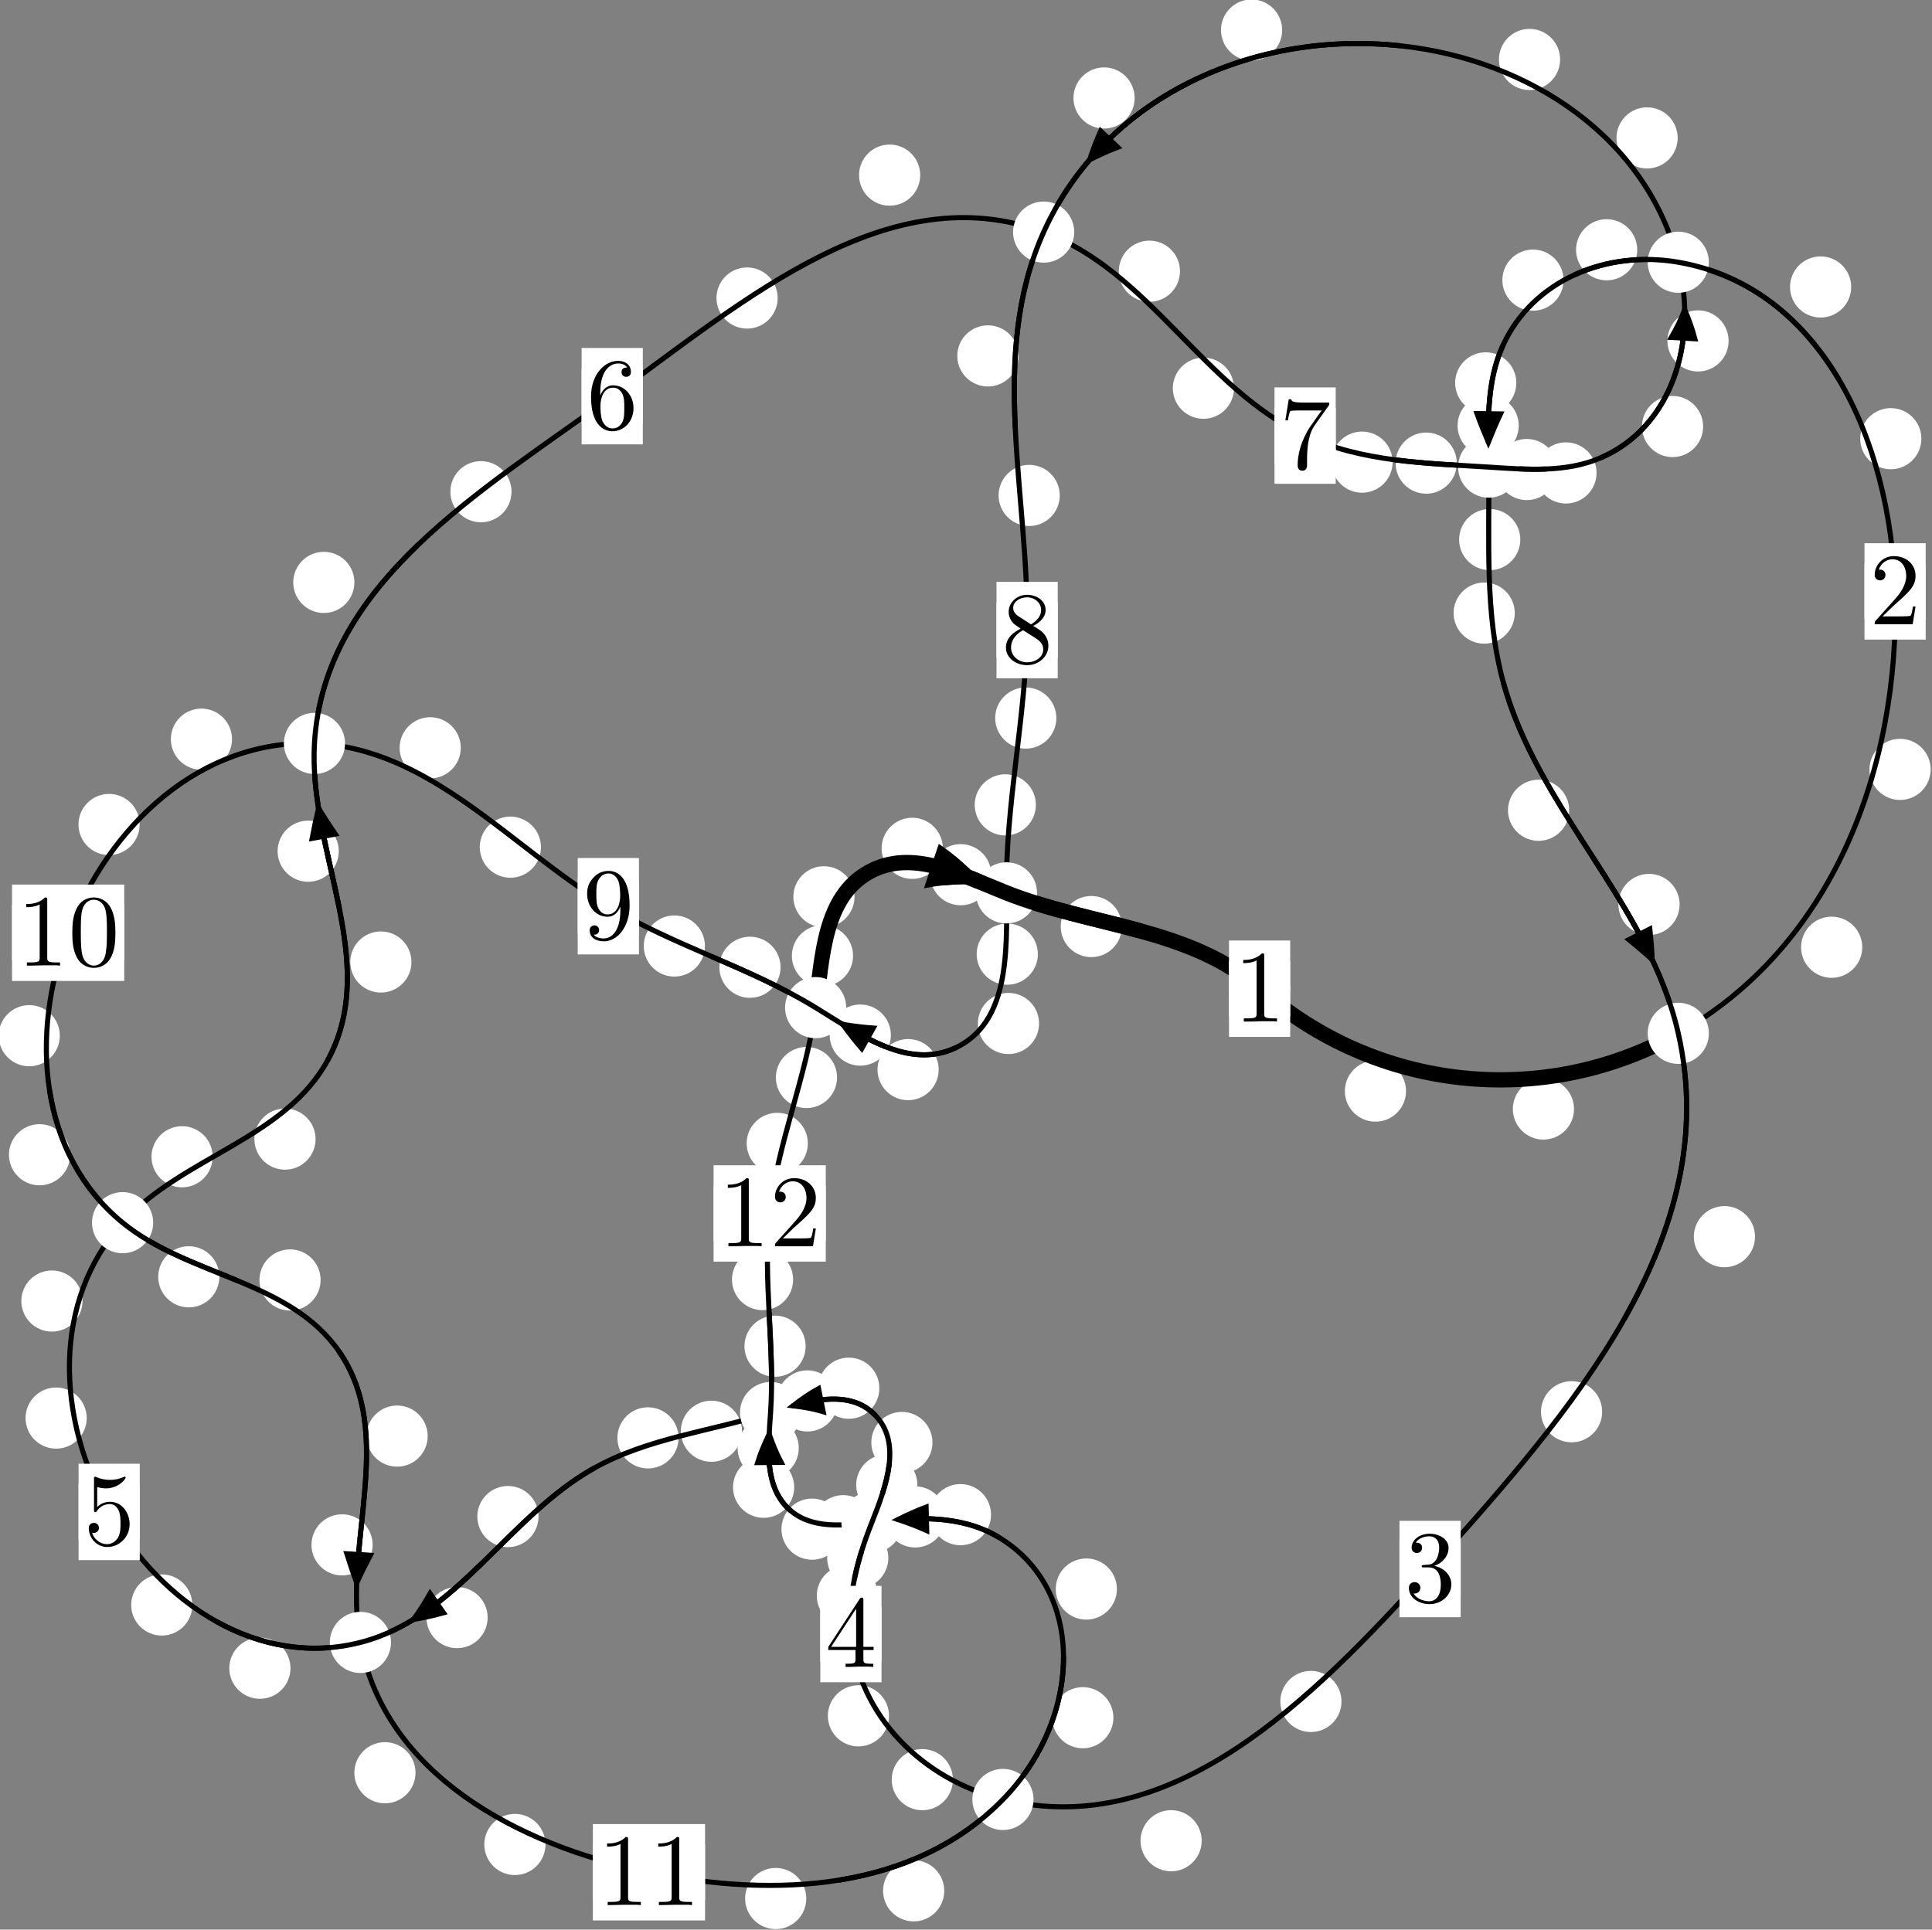 <?xml version="1.0"?>
<!-- Created by MetaPost 1.999 on 2021.07.05:2356 -->
<svg version="1.1" xmlns="http://www.w3.org/2000/svg" xmlns:xlink="http://www.w3.org/1999/xlink" width="188.794" height="188.606" viewBox="0 0 188.794 188.606">
<rect x="0" y="0" width="188.794" height="188.606" fill="#808080" stroke="none"/>
<!-- Original BoundingBox: -164.131256 -87.554077 24.662964 101.052292 -->
  <defs>
    <g transform="scale(0.01,0.01)" id="GLYPHcmr10_48">
      <path style="fill-rule: evenodd;" d="M460 -320C460 -400,455 -480,420 -554C374 -650,292 -666,250 -666C190 -666,117 -640,76 -547C44 -478,39 -400,39 -320C39 -245,43 -155,84 -79C127 2,200 22,249 22C303 22,379 1,423 -94C455 -163,460 -241,460 -320M249 -0C210 -0,151 -25,133 -121C122 -181,122 -273,122 -332C122 -396,122 -462,130 -516C149 -635,224 -644,249 -644C282 -644,348 -626,367 -527C377 -471,377 -395,377 -332C377 -257,377 -189,366 -125C351 -30,294 -0,249 -0"></path>
    </g>
    <g transform="scale(0.01,0.01)" id="GLYPHcmr10_49">
      <path style="fill-rule: evenodd;" d="M294 -640C294 -664,294 -666,271 -666C209 -602,121 -602,89 -602L89 -571C109 -571,168 -571,220 -597L220 -79C220 -43,217 -31,127 -31L95 -31L95 -0L257 -0L130 -3L217 -3L257 -3L297 -3L384 -3L419 -0L419 -31L387 -31C297 -31,294 -42,294 -79"></path>
    </g>
    <g transform="scale(0.01,0.01)" id="GLYPHcmr10_50">
      <path style="fill-rule: evenodd;" d="M127 -77L233 -180C389 -318,449 -372,449 -472C449 -586,359 -666,237 -666C124 -666,50 -574,50 -485C50 -429,100 -429,103 -429C120 -429,155 -441,155 -482C155 -508,137 -534,102 -534C94 -534,92 -534,89 -533C112 -598,166 -635,224 -635C315 -635,358 -554,358 -472C358 -392,308 -313,253 -251L61 -37C50 -26,50 -24,50 -0L421 -0L449 -174L424 -174C419 -144,412 -100,402 -85C395 -77,329 -77,307 -77"></path>
    </g>
    <g transform="scale(0.01,0.01)" id="GLYPHcmr10_51">
      <path style="fill-rule: evenodd;" d="M290 -352C372 -379,430 -449,430 -528C430 -610,342 -666,246 -666C145 -666,69 -606,69 -530C69 -497,91 -478,120 -478C151 -478,171 -500,171 -529C171 -579,124 -579,109 -579C140 -628,206 -641,242 -641C283 -641,338 -619,338 -529C338 -517,336 -459,310 -415C280 -367,246 -364,221 -363C213 -362,189 -360,182 -360C174 -359,167 -358,167 -348C167 -337,174 -337,191 -337L235 -337C317 -337,354 -269,354 -171C354 -35,285 -6,241 -6C198 -6,123 -23,88 -82C123 -77,154 -99,154 -137C154 -173,127 -193,98 -193C74 -193,42 -179,42 -135C42 -44,135 22,244 22C366 22,457 -69,457 -171C457 -253,394 -331,290 -352"></path>
    </g>
    <g transform="scale(0.01,0.01)" id="GLYPHcmr10_52">
      <path style="fill-rule: evenodd;" d="M294 -165L294 -78C294 -42,292 -31,218 -31L197 -31L197 -0L332 -0L238 -3L290 -3L332 -3L374 -3L427 -3L468 -0L468 -31L447 -31C373 -31,371 -42,371 -78L371 -165L471 -165L471 -196L371 -196L371 -651C371 -671,371 -677,355 -677C346 -677,343 -677,335 -665L28 -196L28 -165M300 -196L56 -196L300 -569"></path>
    </g>
    <g transform="scale(0.01,0.01)" id="GLYPHcmr10_53">
      <path style="fill-rule: evenodd;" d="M449 -201C449 -320,367 -420,259 -420C211 -420,168 -404,132 -369L132 -564C152 -558,185 -551,217 -551C340 -551,410 -642,410 -655C410 -661,407 -666,400 -666C399 -666,397 -666,392 -663C372 -654,323 -634,256 -634C216 -634,170 -641,123 -662C115 -665,113 -665,111 -665C101 -665,101 -657,101 -641L101 -345C101 -327,101 -319,115 -319C122 -319,124 -322,128 -328C139 -344,176 -398,257 -398C309 -398,334 -352,342 -334C358 -297,360 -258,360 -208C360 -173,360 -113,336 -71C312 -32,275 -6,229 -6C156 -6,99 -59,82 -118C85 -117,88 -116,99 -116C132 -116,149 -141,149 -165C149 -189,132 -214,99 -214C85 -214,50 -207,50 -161C50 -75,119 22,231 22C347 22,449 -74,449 -201"></path>
    </g>
    <g transform="scale(0.01,0.01)" id="GLYPHcmr10_54">
      <path style="fill-rule: evenodd;" d="M132 -328L132 -352C132 -605,256 -641,307 -641C331 -641,373 -635,395 -601C380 -601,340 -601,340 -556C340 -525,364 -510,386 -510C402 -510,432 -519,432 -558C432 -618,388 -666,305 -666C177 -666,42 -537,42 -316C42 -49,158 22,251 22C362 22,457 -72,457 -204C457 -331,368 -427,257 -427C189 -427,152 -376,132 -328M251 -6C188 -6,158 -66,152 -81C134 -128,134 -208,134 -226C134 -304,166 -404,256 -404C272 -404,318 -404,349 -342C367 -305,367 -254,367 -205C367 -157,367 -107,350 -71C320 -11,274 -6,251 -6"></path>
    </g>
    <g transform="scale(0.01,0.01)" id="GLYPHcmr10_55">
      <path style="fill-rule: evenodd;" d="M476 -609C485 -621,485 -623,485 -644L242 -644C120 -644,118 -657,114 -676L89 -676L56 -470L81 -470C84 -486,93 -549,106 -561C113 -567,191 -567,204 -567L411 -567C400 -551,321 -442,299 -409C209 -274,176 -135,176 -33C176 -23,176 22,222 22C268 22,268 -23,268 -33L268 -84C268 -139,271 -194,279 -248C283 -271,297 -357,341 -419"></path>
    </g>
    <g transform="scale(0.01,0.01)" id="GLYPHcmr10_56">
      <path style="fill-rule: evenodd;" d="M163 -457C117 -487,113 -521,113 -538C113 -599,178 -641,249 -641C322 -641,386 -589,386 -517C386 -460,347 -412,287 -377M309 -362C381 -399,430 -451,430 -517C430 -609,341 -666,250 -666C150 -666,69 -592,69 -499C69 -481,71 -436,113 -389C124 -377,161 -352,186 -335C128 -306,42 -250,42 -151C42 -45,144 22,249 22C362 22,457 -61,457 -168C457 -204,446 -249,408 -291C389 -312,373 -322,309 -362M209 -320L332 -242C360 -223,407 -193,407 -132C407 -58,332 -6,250 -6C164 -6,92 -68,92 -151C92 -209,124 -273,209 -320"></path>
    </g>
    <g transform="scale(0.01,0.01)" id="GLYPHcmr10_57">
      <path style="fill-rule: evenodd;" d="M367 -318L367 -286C367 -52,263 -6,205 -6C188 -6,134 -8,107 -42C151 -42,159 -71,159 -88C159 -119,135 -134,113 -134C97 -134,67 -125,67 -86C67 -19,121 22,206 22C335 22,457 -114,457 -329C457 -598,342 -666,253 -666C198 -666,149 -648,106 -603C65 -558,42 -516,42 -441C42 -316,130 -218,242 -218C303 -218,344 -260,367 -318M243 -241C227 -241,181 -241,150 -304C132 -341,132 -391,132 -440C132 -494,132 -541,153 -578C180 -628,218 -641,253 -641C299 -641,332 -607,349 -562C361 -530,365 -467,365 -421C365 -338,331 -241,243 -241"></path>
    </g>
  </defs>
  <path d="M137.396 106.648C137.396 105.855,137.081 105.095,136.52 104.534C135.96 103.974,135.2 103.659,134.407 103.659C133.614 103.659,132.854 103.974,132.294 104.534C131.733 105.095,131.418 105.855,131.418 106.648C131.418 107.44,131.733 108.201,132.294 108.761C132.854 109.322,133.614 109.636,134.407 109.636C135.2 109.636,135.96 109.322,136.52 108.761C137.081 108.201,137.396 107.44,137.396 106.648Z" style="fill: rgb(100%,100%,100%);stroke: none;"></path>
  <path d="M126.075 96.637C126.075 95.845,125.76 95.085,125.199 94.524C124.639 93.964,123.879 93.649,123.086 93.649C122.293 93.649,121.533 93.964,120.973 94.524C120.412 95.085,120.097 95.845,120.097 96.637C120.097 97.43,120.412 98.19,120.973 98.751C121.533 99.311,122.293 99.626,123.086 99.626C123.879 99.626,124.639 99.311,125.199 98.751C125.76 98.19,126.075 97.43,126.075 96.637Z" style="fill: rgb(100%,100%,100%);stroke: none;"></path>
  <path d="M181.978 92.585C181.978 91.792,181.663 91.032,181.102 90.471C180.542 89.911,179.782 89.596,178.989 89.596C178.196 89.596,177.436 89.911,176.876 90.471C176.315 91.032,176 91.792,176 92.585C176 93.377,176.315 94.138,176.876 94.698C177.436 95.259,178.196 95.573,178.989 95.573C179.782 95.573,180.542 95.259,181.102 94.698C181.663 94.138,181.978 93.377,181.978 92.585Z" style="fill: rgb(100%,100%,100%);stroke: none;"></path>
  <path d="M153.812 108.398C153.812 107.605,153.497 106.845,152.936 106.285C152.376 105.724,151.615 105.409,150.823 105.409C150.03 105.409,149.27 105.724,148.709 106.285C148.149 106.845,147.834 107.605,147.834 108.398C147.834 109.191,148.149 109.951,148.709 110.511C149.27 111.072,150.03 111.387,150.823 111.387C151.615 111.387,152.376 111.072,152.936 110.511C153.497 109.951,153.812 109.191,153.812 108.398Z" style="fill: rgb(100%,100%,100%);stroke: none;"></path>
  <path d="M187.756 42.878C187.756 42.086,187.441 41.326,186.881 40.765C186.32 40.205,185.56 39.89,184.767 39.89C183.975 39.89,183.215 40.205,182.654 40.765C182.094 41.326,181.779 42.086,181.779 42.878C181.779 43.671,182.094 44.431,182.654 44.992C183.215 45.552,183.975 45.867,184.767 45.867C185.56 45.867,186.32 45.552,186.881 44.992C187.441 44.431,187.756 43.671,187.756 42.878Z" style="fill: rgb(100%,100%,100%);stroke: none;"></path>
  <path d="M188.663 75.202C188.663 74.409,188.348 73.649,187.788 73.088C187.227 72.528,186.467 72.213,185.674 72.213C184.882 72.213,184.121 72.528,183.561 73.088C183 73.649,182.685 74.409,182.685 75.202C182.685 75.994,183 76.755,183.561 77.315C184.121 77.875,184.882 78.19,185.674 78.19C186.467 78.19,187.227 77.875,187.788 77.315C188.348 76.755,188.663 75.994,188.663 75.202Z" style="fill: rgb(100%,100%,100%);stroke: none;"></path>
  <path d="M159.989 24.412C159.989 23.62,159.674 22.86,159.113 22.299C158.553 21.739,157.793 21.424,157 21.424C156.207 21.424,155.447 21.739,154.887 22.299C154.326 22.86,154.011 23.62,154.011 24.412C154.011 25.205,154.326 25.965,154.887 26.526C155.447 27.086,156.207 27.401,157 27.401C157.793 27.401,158.553 27.086,159.113 26.526C159.674 25.965,159.989 25.205,159.989 24.412Z" style="fill: rgb(100%,100%,100%);stroke: none;"></path>
  <path d="M180.897 28.049C180.897 27.256,180.582 26.496,180.022 25.936C179.461 25.375,178.701 25.06,177.909 25.06C177.116 25.06,176.356 25.375,175.795 25.936C175.235 26.496,174.92 27.256,174.92 28.049C174.92 28.842,175.235 29.602,175.795 30.162C176.356 30.723,177.116 31.038,177.909 31.038C178.701 31.038,179.461 30.723,180.022 30.162C180.582 29.602,180.897 28.842,180.897 28.049Z" style="fill: rgb(100%,100%,100%);stroke: none;"></path>
  <path d="M148.173 37.424C148.173 36.632,147.858 35.871,147.297 35.311C146.737 34.75,145.977 34.435,145.184 34.435C144.391 34.435,143.631 34.75,143.071 35.311C142.51 35.871,142.195 36.632,142.195 37.424C142.195 38.217,142.51 38.977,143.071 39.538C143.631 40.098,144.391 40.413,145.184 40.413C145.977 40.413,146.737 40.098,147.297 39.538C147.858 38.977,148.173 38.217,148.173 37.424Z" style="fill: rgb(100%,100%,100%);stroke: none;"></path>
  <path d="M152.789 27.38C152.789 26.587,152.474 25.827,151.913 25.267C151.353 24.706,150.593 24.391,149.8 24.391C149.007 24.391,148.247 24.706,147.687 25.267C147.126 25.827,146.811 26.587,146.811 27.38C146.811 28.173,147.126 28.933,147.687 29.493C148.247 30.054,149.007 30.369,149.8 30.369C150.593 30.369,151.353 30.054,151.913 29.493C152.474 28.933,152.789 28.173,152.789 27.38Z" style="fill: rgb(100%,100%,100%);stroke: none;"></path>
  <path d="M148.562 52.74C148.562 51.948,148.247 51.188,147.686 50.627C147.126 50.067,146.366 49.752,145.573 49.752C144.78 49.752,144.02 50.067,143.46 50.627C142.899 51.188,142.584 51.948,142.584 52.74C142.584 53.533,142.899 54.293,143.46 54.854C144.02 55.414,144.78 55.729,145.573 55.729C146.366 55.729,147.126 55.414,147.686 54.854C148.247 54.293,148.562 53.533,148.562 52.74Z" style="fill: rgb(100%,100%,100%);stroke: none;"></path>
  <path d="M148.411 41.601C148.411 40.808,148.096 40.048,147.535 39.487C146.975 38.927,146.215 38.612,145.422 38.612C144.629 38.612,143.869 38.927,143.309 39.487C142.748 40.048,142.433 40.808,142.433 41.601C142.433 42.393,142.748 43.154,143.309 43.714C143.869 44.274,144.629 44.589,145.422 44.589C146.215 44.589,146.975 44.274,147.535 43.714C148.096 43.154,148.411 42.393,148.411 41.601Z" style="fill: rgb(100%,100%,100%);stroke: none;"></path>
  <path d="M153.338 79.196C153.338 78.404,153.023 77.644,152.462 77.083C151.902 76.523,151.142 76.208,150.349 76.208C149.556 76.208,148.796 76.523,148.236 77.083C147.675 77.644,147.36 78.404,147.36 79.196C147.36 79.989,147.675 80.749,148.236 81.31C148.796 81.87,149.556 82.185,150.349 82.185C151.142 82.185,151.902 81.87,152.462 81.31C153.023 80.749,153.338 79.989,153.338 79.196Z" style="fill: rgb(100%,100%,100%);stroke: none;"></path>
  <path d="M148.023 59.925C148.023 59.132,147.708 58.372,147.147 57.811C146.587 57.251,145.827 56.936,145.034 56.936C144.241 56.936,143.481 57.251,142.921 57.811C142.36 58.372,142.045 59.132,142.045 59.925C142.045 60.717,142.36 61.477,142.921 62.038C143.481 62.598,144.241 62.913,145.034 62.913C145.827 62.913,146.587 62.598,147.147 62.038C147.708 61.477,148.023 60.717,148.023 59.925Z" style="fill: rgb(100%,100%,100%);stroke: none;"></path>
  <path d="M171.499 120.875C171.499 120.082,171.184 119.322,170.623 118.762C170.063 118.201,169.303 117.886,168.51 117.886C167.717 117.886,166.957 118.201,166.397 118.762C165.836 119.322,165.521 120.082,165.521 120.875C165.521 121.668,165.836 122.428,166.397 122.988C166.957 123.549,167.717 123.864,168.51 123.864C169.303 123.864,170.063 123.549,170.623 122.988C171.184 122.428,171.499 121.668,171.499 120.875Z" style="fill: rgb(100%,100%,100%);stroke: none;"></path>
  <path d="M164.13 88.404C164.13 87.611,163.815 86.851,163.255 86.29C162.694 85.73,161.934 85.415,161.142 85.415C160.349 85.415,159.589 85.73,159.028 86.29C158.468 86.851,158.153 87.611,158.153 88.404C158.153 89.196,158.468 89.956,159.028 90.517C159.589 91.077,160.349 91.392,161.142 91.392C161.934 91.392,162.694 91.077,163.255 90.517C163.815 89.956,164.13 89.196,164.13 88.404Z" style="fill: rgb(100%,100%,100%);stroke: none;"></path>
  <path d="M131.089 166.306C131.089 165.513,130.774 164.753,130.214 164.193C129.653 163.632,128.893 163.317,128.101 163.317C127.308 163.317,126.548 163.632,125.987 164.193C125.427 164.753,125.112 165.513,125.112 166.306C125.112 167.099,125.427 167.859,125.987 168.419C126.548 168.98,127.308 169.295,128.101 169.295C128.893 169.295,129.653 168.98,130.214 168.419C130.774 167.859,131.089 167.099,131.089 166.306Z" style="fill: rgb(100%,100%,100%);stroke: none;"></path>
  <path d="M156.563 137.987C156.563 137.195,156.248 136.435,155.688 135.874C155.127 135.314,154.367 134.999,153.575 134.999C152.782 134.999,152.022 135.314,151.461 135.874C150.901 136.435,150.586 137.195,150.586 137.987C150.586 138.78,150.901 139.54,151.461 140.101C152.022 140.661,152.782 140.976,153.575 140.976C154.367 140.976,155.127 140.661,155.688 140.101C156.248 139.54,156.563 138.78,156.563 137.987Z" style="fill: rgb(100%,100%,100%);stroke: none;"></path>
  <path d="M93.118 173.948C93.118 173.156,92.803 172.395,92.242 171.835C91.682 171.274,90.922 170.959,90.129 170.959C89.336 170.959,88.576 171.274,88.016 171.835C87.455 172.395,87.14 173.156,87.14 173.948C87.14 174.741,87.455 175.501,88.016 176.062C88.576 176.622,89.336 176.937,90.129 176.937C90.922 176.937,91.682 176.622,92.242 176.062C92.803 175.501,93.118 174.741,93.118 173.948Z" style="fill: rgb(100%,100%,100%);stroke: none;"></path>
  <path d="M117.429 179.918C117.429 179.126,117.114 178.365,116.553 177.805C115.993 177.244,115.233 176.93,114.44 176.93C113.647 176.93,112.887 177.244,112.327 177.805C111.766 178.365,111.451 179.126,111.451 179.918C111.451 180.711,111.766 181.471,112.327 182.032C112.887 182.592,113.647 182.907,114.44 182.907C115.233 182.907,115.993 182.592,116.553 182.032C117.114 181.471,117.429 180.711,117.429 179.918Z" style="fill: rgb(100%,100%,100%);stroke: none;"></path>
  <path d="M85.795 155.969C85.795 155.176,85.48 154.416,84.919 153.855C84.359 153.295,83.599 152.98,82.806 152.98C82.013 152.98,81.253 153.295,80.693 153.855C80.132 154.416,79.817 155.176,79.817 155.969C79.817 156.761,80.132 157.522,80.693 158.082C81.253 158.643,82.013 158.957,82.806 158.957C83.599 158.957,84.359 158.643,84.919 158.082C85.48 157.522,85.795 156.761,85.795 155.969Z" style="fill: rgb(100%,100%,100%);stroke: none;"></path>
  <path d="M86.875 167.709C86.875 166.916,86.56 166.156,86 165.596C85.439 165.035,84.679 164.72,83.887 164.72C83.094 164.72,82.334 165.035,81.773 165.596C81.213 166.156,80.898 166.916,80.898 167.709C80.898 168.502,81.213 169.262,81.773 169.822C82.334 170.383,83.094 170.698,83.887 170.698C84.679 170.698,85.439 170.383,86 169.822C86.56 169.262,86.875 168.502,86.875 167.709Z" style="fill: rgb(100%,100%,100%);stroke: none;"></path>
  <path d="M89.645 145.135C89.645 144.343,89.33 143.583,88.769 143.022C88.209 142.462,87.449 142.147,86.656 142.147C85.863 142.147,85.103 142.462,84.543 143.022C83.982 143.583,83.667 144.343,83.667 145.135C83.667 145.928,83.982 146.688,84.543 147.249C85.103 147.809,85.863 148.124,86.656 148.124C87.449 148.124,88.209 147.809,88.769 147.249C89.33 146.688,89.645 145.928,89.645 145.135Z" style="fill: rgb(100%,100%,100%);stroke: none;"></path>
  <path d="M86.807 152.276C86.807 151.484,86.492 150.724,85.932 150.163C85.371 149.603,84.611 149.288,83.819 149.288C83.026 149.288,82.266 149.603,81.705 150.163C81.145 150.724,80.83 151.484,80.83 152.276C80.83 153.069,81.145 153.829,81.705 154.39C82.266 154.95,83.026 155.265,83.819 155.265C84.611 155.265,85.371 154.95,85.932 154.39C86.492 153.829,86.807 153.069,86.807 152.276Z" style="fill: rgb(100%,100%,100%);stroke: none;"></path>
  <path d="M85.931 135.686C85.931 134.893,85.616 134.133,85.056 133.573C84.495 133.012,83.735 132.697,82.943 132.697C82.15 132.697,81.39 133.012,80.829 133.573C80.269 134.133,79.954 134.893,79.954 135.686C79.954 136.479,80.269 137.239,80.829 137.799C81.39 138.36,82.15 138.675,82.943 138.675C83.735 138.675,84.495 138.36,85.056 137.799C85.616 137.239,85.931 136.479,85.931 135.686Z" style="fill: rgb(100%,100%,100%);stroke: none;"></path>
  <path d="M91.121 140.992C91.121 140.199,90.807 139.439,90.246 138.879C89.686 138.318,88.925 138.003,88.133 138.003C87.34 138.003,86.58 138.318,86.019 138.879C85.459 139.439,85.144 140.199,85.144 140.992C85.144 141.785,85.459 142.545,86.019 143.105C86.58 143.666,87.34 143.981,88.133 143.981C88.925 143.981,89.686 143.666,90.246 143.105C90.807 142.545,91.121 141.785,91.121 140.992Z" style="fill: rgb(100%,100%,100%);stroke: none;"></path>
  <path d="M72.506 139.894C72.506 139.101,72.191 138.341,71.631 137.78C71.07 137.22,70.31 136.905,69.517 136.905C68.725 136.905,67.965 137.22,67.404 137.78C66.844 138.341,66.529 139.101,66.529 139.894C66.529 140.686,66.844 141.446,67.404 142.007C67.965 142.567,68.725 142.882,69.517 142.882C70.31 142.882,71.07 142.567,71.631 142.007C72.191 141.446,72.506 140.686,72.506 139.894Z" style="fill: rgb(100%,100%,100%);stroke: none;"></path>
  <path d="M81.887 136.93C81.887 136.137,81.572 135.377,81.011 134.816C80.451 134.256,79.691 133.941,78.898 133.941C78.105 133.941,77.345 134.256,76.785 134.816C76.224 135.377,75.909 136.137,75.909 136.93C75.909 137.723,76.224 138.483,76.785 139.043C77.345 139.604,78.105 139.919,78.898 139.919C79.691 139.919,80.451 139.604,81.011 139.043C81.572 138.483,81.887 137.723,81.887 136.93Z" style="fill: rgb(100%,100%,100%);stroke: none;"></path>
  <path d="M52.622 148.233C52.622 147.44,52.307 146.68,51.747 146.12C51.186 145.559,50.426 145.244,49.634 145.244C48.841 145.244,48.081 145.559,47.52 146.12C46.96 146.68,46.645 147.44,46.645 148.233C46.645 149.026,46.96 149.786,47.52 150.346C48.081 150.907,48.841 151.222,49.634 151.222C50.426 151.222,51.186 150.907,51.747 150.346C52.307 149.786,52.622 149.026,52.622 148.233Z" style="fill: rgb(100%,100%,100%);stroke: none;"></path>
  <path d="M66.309 140.542C66.309 139.749,65.994 138.989,65.433 138.429C64.873 137.868,64.113 137.553,63.32 137.553C62.527 137.553,61.767 137.868,61.207 138.429C60.646 138.989,60.331 139.749,60.331 140.542C60.331 141.335,60.646 142.095,61.207 142.655C61.767 143.216,62.527 143.531,63.32 143.531C64.113 143.531,64.873 143.216,65.433 142.655C65.994 142.095,66.309 141.335,66.309 140.542Z" style="fill: rgb(100%,100%,100%);stroke: none;"></path>
  <path d="M28.385 163.056C28.385 162.263,28.07 161.503,27.509 160.943C26.949 160.382,26.188 160.067,25.396 160.067C24.603 160.067,23.843 160.382,23.282 160.943C22.722 161.503,22.407 162.263,22.407 163.056C22.407 163.849,22.722 164.609,23.282 165.169C23.843 165.73,24.603 166.045,25.396 166.045C26.188 166.045,26.949 165.73,27.509 165.169C28.07 164.609,28.385 163.849,28.385 163.056Z" style="fill: rgb(100%,100%,100%);stroke: none;"></path>
  <path d="M47.652 158.108C47.652 157.316,47.337 156.555,46.776 155.995C46.216 155.434,45.456 155.12,44.663 155.12C43.87 155.12,43.11 155.434,42.55 155.995C41.989 156.555,41.674 157.316,41.674 158.108C41.674 158.901,41.989 159.661,42.55 160.222C43.11 160.782,43.87 161.097,44.663 161.097C45.456 161.097,46.216 160.782,46.776 160.222C47.337 159.661,47.652 158.901,47.652 158.108Z" style="fill: rgb(100%,100%,100%);stroke: none;"></path>
  <path d="M8.473 138.606C8.473 137.814,8.159 137.054,7.598 136.493C7.038 135.933,6.277 135.618,5.485 135.618C4.692 135.618,3.932 135.933,3.371 136.493C2.811 137.054,2.496 137.814,2.496 138.606C2.496 139.399,2.811 140.159,3.371 140.72C3.932 141.28,4.692 141.595,5.485 141.595C6.277 141.595,7.038 141.28,7.598 140.72C8.159 140.159,8.473 139.399,8.473 138.606Z" style="fill: rgb(100%,100%,100%);stroke: none;"></path>
  <path d="M18.796 156.876C18.796 156.083,18.481 155.323,17.921 154.762C17.36 154.202,16.6 153.887,15.808 153.887C15.015 153.887,14.255 154.202,13.694 154.762C13.134 155.323,12.819 156.083,12.819 156.876C12.819 157.668,13.134 158.429,13.694 158.989C14.255 159.55,15.015 159.865,15.808 159.865C16.6 159.865,17.36 159.55,17.921 158.989C18.481 158.429,18.796 157.668,18.796 156.876Z" style="fill: rgb(100%,100%,100%);stroke: none;"></path>
  <path d="M20.779 113.065C20.779 112.272,20.464 111.512,19.904 110.951C19.343 110.391,18.583 110.076,17.79 110.076C16.998 110.076,16.238 110.391,15.677 110.951C15.117 111.512,14.802 112.272,14.802 113.065C14.802 113.857,15.117 114.617,15.677 115.178C16.238 115.738,16.998 116.053,17.79 116.053C18.583 116.053,19.343 115.738,19.904 115.178C20.464 114.617,20.779 113.857,20.779 113.065Z" style="fill: rgb(100%,100%,100%);stroke: none;"></path>
  <path d="M8.062 127.166C8.062 126.374,7.747 125.614,7.187 125.053C6.626 124.493,5.866 124.178,5.073 124.178C4.281 124.178,3.52 124.493,2.96 125.053C2.399 125.614,2.085 126.374,2.085 127.166C2.085 127.959,2.399 128.719,2.96 129.28C3.52 129.84,4.281 130.155,5.073 130.155C5.866 130.155,6.626 129.84,7.187 129.28C7.747 128.719,8.062 127.959,8.062 127.166Z" style="fill: rgb(100%,100%,100%);stroke: none;"></path>
  <path d="M40.207 94.03C40.207 93.237,39.892 92.477,39.332 91.916C38.771 91.356,38.011 91.041,37.218 91.041C36.426 91.041,35.666 91.356,35.105 91.916C34.545 92.477,34.23 93.237,34.23 94.03C34.23 94.822,34.545 95.583,35.105 96.143C35.666 96.703,36.426 97.018,37.218 97.018C38.011 97.018,38.771 96.703,39.332 96.143C39.892 95.583,40.207 94.822,40.207 94.03Z" style="fill: rgb(100%,100%,100%);stroke: none;"></path>
  <path d="M30.838 111.339C30.838 110.546,30.523 109.786,29.962 109.226C29.402 108.665,28.642 108.35,27.849 108.35C27.056 108.35,26.296 108.665,25.736 109.226C25.175 109.786,24.86 110.546,24.86 111.339C24.86 112.132,25.175 112.892,25.736 113.452C26.296 114.013,27.056 114.328,27.849 114.328C28.642 114.328,29.402 114.013,29.962 113.452C30.523 112.892,30.838 112.132,30.838 111.339Z" style="fill: rgb(100%,100%,100%);stroke: none;"></path>
  <path d="M34.633 56.926C34.633 56.133,34.318 55.373,33.758 54.813C33.197 54.252,32.437 53.937,31.644 53.937C30.852 53.937,30.092 54.252,29.531 54.813C28.971 55.373,28.656 56.133,28.656 56.926C28.656 57.719,28.971 58.479,29.531 59.039C30.092 59.6,30.852 59.915,31.644 59.915C32.437 59.915,33.197 59.6,33.758 59.039C34.318 58.479,34.633 57.719,34.633 56.926Z" style="fill: rgb(100%,100%,100%);stroke: none;"></path>
  <path d="M33.105 83.199C33.105 82.406,32.79 81.646,32.23 81.085C31.669 80.525,30.909 80.21,30.117 80.21C29.324 80.21,28.564 80.525,28.003 81.085C27.443 81.646,27.128 82.406,27.128 83.199C27.128 83.991,27.443 84.752,28.003 85.312C28.564 85.872,29.324 86.187,30.117 86.187C30.909 86.187,31.669 85.872,32.23 85.312C32.79 84.752,33.105 83.991,33.105 83.199Z" style="fill: rgb(100%,100%,100%);stroke: none;"></path>
  <path d="M75.993 29.13C75.993 28.338,75.678 27.577,75.118 27.017C74.557 26.456,73.797 26.141,73.004 26.141C72.212 26.141,71.451 26.456,70.891 27.017C70.33 27.577,70.016 28.338,70.016 29.13C70.016 29.923,70.33 30.683,70.891 31.244C71.451 31.804,72.212 32.119,73.004 32.119C73.797 32.119,74.557 31.804,75.118 31.244C75.678 30.683,75.993 29.923,75.993 29.13Z" style="fill: rgb(100%,100%,100%);stroke: none;"></path>
  <path d="M49.986 48.06C49.986 47.268,49.671 46.508,49.111 45.947C48.55 45.387,47.79 45.072,46.997 45.072C46.205 45.072,45.445 45.387,44.884 45.947C44.324 46.508,44.009 47.268,44.009 48.06C44.009 48.853,44.324 49.613,44.884 50.174C45.445 50.734,46.205 51.049,46.997 51.049C47.79 51.049,48.55 50.734,49.111 50.174C49.671 49.613,49.986 48.853,49.986 48.06Z" style="fill: rgb(100%,100%,100%);stroke: none;"></path>
  <path d="M115.308 26.508C115.308 25.716,114.993 24.955,114.432 24.395C113.872 23.834,113.112 23.52,112.319 23.52C111.526 23.52,110.766 23.834,110.206 24.395C109.645 24.955,109.33 25.716,109.33 26.508C109.33 27.301,109.645 28.061,110.206 28.622C110.766 29.182,111.526 29.497,112.319 29.497C113.112 29.497,113.872 29.182,114.432 28.622C114.993 28.061,115.308 27.301,115.308 26.508Z" style="fill: rgb(100%,100%,100%);stroke: none;"></path>
  <path d="M89.923 17.118C89.923 16.325,89.608 15.565,89.048 15.004C88.487 14.444,87.727 14.129,86.935 14.129C86.142 14.129,85.382 14.444,84.821 15.004C84.261 15.565,83.946 16.325,83.946 17.118C83.946 17.91,84.261 18.671,84.821 19.231C85.382 19.791,86.142 20.106,86.935 20.106C87.727 20.106,88.487 19.791,89.048 19.231C89.608 18.671,89.923 17.91,89.923 17.118Z" style="fill: rgb(100%,100%,100%);stroke: none;"></path>
  <path d="M136.087 45.171C136.087 44.379,135.772 43.618,135.212 43.058C134.651 42.498,133.891 42.183,133.098 42.183C132.306 42.183,131.546 42.498,130.985 43.058C130.425 43.618,130.11 44.379,130.11 45.171C130.11 45.964,130.425 46.724,130.985 47.285C131.546 47.845,132.306 48.16,133.098 48.16C133.891 48.16,134.651 47.845,135.212 47.285C135.772 46.724,136.087 45.964,136.087 45.171Z" style="fill: rgb(100%,100%,100%);stroke: none;"></path>
  <path d="M120.585 37.946C120.585 37.153,120.27 36.393,119.709 35.833C119.149 35.272,118.389 34.957,117.596 34.957C116.803 34.957,116.043 35.272,115.483 35.833C114.922 36.393,114.607 37.153,114.607 37.946C114.607 38.739,114.922 39.499,115.483 40.059C116.043 40.62,116.803 40.935,117.596 40.935C118.389 40.935,119.149 40.62,119.709 40.059C120.27 39.499,120.585 38.739,120.585 37.946Z" style="fill: rgb(100%,100%,100%);stroke: none;"></path>
  <path d="M152.183 45.892C152.183 45.1,151.868 44.34,151.308 43.779C150.747 43.219,149.987 42.904,149.194 42.904C148.402 42.904,147.642 43.219,147.081 43.779C146.521 44.34,146.206 45.1,146.206 45.892C146.206 46.685,146.521 47.445,147.081 48.006C147.642 48.566,148.402 48.881,149.194 48.881C149.987 48.881,150.747 48.566,151.308 48.006C151.868 47.445,152.183 46.685,152.183 45.892Z" style="fill: rgb(100%,100%,100%);stroke: none;"></path>
  <path d="M142.355 45.267C142.355 44.474,142.04 43.714,141.48 43.154C140.919 42.593,140.159 42.278,139.366 42.278C138.574 42.278,137.813 42.593,137.253 43.154C136.692 43.714,136.378 44.474,136.378 45.267C136.378 46.06,136.692 46.82,137.253 47.38C137.813 47.941,138.574 48.256,139.366 48.256C140.159 48.256,140.919 47.941,141.48 47.38C142.04 46.82,142.355 46.06,142.355 45.267Z" style="fill: rgb(100%,100%,100%);stroke: none;"></path>
  <path d="M166.43 41.69C166.43 40.897,166.115 40.137,165.554 39.577C164.994 39.016,164.234 38.701,163.441 38.701C162.648 38.701,161.888 39.016,161.328 39.577C160.767 40.137,160.452 40.897,160.452 41.69C160.452 42.483,160.767 43.243,161.328 43.803C161.888 44.364,162.648 44.679,163.441 44.679C164.234 44.679,164.994 44.364,165.554 43.803C166.115 43.243,166.43 42.483,166.43 41.69Z" style="fill: rgb(100%,100%,100%);stroke: none;"></path>
  <path d="M156.014 46.226C156.014 45.434,155.699 44.673,155.139 44.113C154.578 43.552,153.818 43.237,153.025 43.237C152.233 43.237,151.473 43.552,150.912 44.113C150.352 44.673,150.037 45.434,150.037 46.226C150.037 47.019,150.352 47.779,150.912 48.34C151.473 48.9,152.233 49.215,153.025 49.215C153.818 49.215,154.578 48.9,155.139 48.34C155.699 47.779,156.014 47.019,156.014 46.226Z" style="fill: rgb(100%,100%,100%);stroke: none;"></path>
  <path d="M163.941 13.479C163.941 12.687,163.627 11.927,163.066 11.366C162.506 10.806,161.745 10.491,160.953 10.491C160.16 10.491,159.4 10.806,158.839 11.366C158.279 11.927,157.964 12.687,157.964 13.479C157.964 14.272,158.279 15.032,158.839 15.593C159.4 16.153,160.16 16.468,160.953 16.468C161.745 16.468,162.506 16.153,163.066 15.593C163.627 15.032,163.941 14.272,163.941 13.479Z" style="fill: rgb(100%,100%,100%);stroke: none;"></path>
  <path d="M168.918 33.322C168.918 32.53,168.603 31.77,168.043 31.209C167.482 30.649,166.722 30.334,165.929 30.334C165.137 30.334,164.376 30.649,163.816 31.209C163.255 31.77,162.94 32.53,162.94 33.322C162.94 34.115,163.255 34.875,163.816 35.436C164.376 35.996,165.137 36.311,165.929 36.311C166.722 36.311,167.482 35.996,168.043 35.436C168.603 34.875,168.918 34.115,168.918 33.322Z" style="fill: rgb(100%,100%,100%);stroke: none;"></path>
  <path d="M125.292 2.936C125.292 2.144,124.977 1.384,124.416 0.823C123.856 0.263,123.096 -0.052,122.303 -0.052C121.51 -0.052,120.75 0.263,120.19 0.823C119.629 1.384,119.314 2.144,119.314 2.936C119.314 3.729,119.629 4.489,120.19 5.05C120.75 5.61,121.51 5.925,122.303 5.925C123.096 5.925,123.856 5.61,124.416 5.05C124.977 4.489,125.292 3.729,125.292 2.936Z" style="fill: rgb(100%,100%,100%);stroke: none;"></path>
  <path d="M152.454 5.813C152.454 5.02,152.139 4.26,151.578 3.699C151.018 3.139,150.258 2.824,149.465 2.824C148.672 2.824,147.912 3.139,147.352 3.699C146.791 4.26,146.476 5.02,146.476 5.813C146.476 6.605,146.791 7.365,147.352 7.926C147.912 8.486,148.672 8.801,149.465 8.801C150.258 8.801,151.018 8.486,151.578 7.926C152.139 7.365,152.454 6.605,152.454 5.813Z" style="fill: rgb(100%,100%,100%);stroke: none;"></path>
  <path d="M99.524 34.788C99.524 33.995,99.209 33.235,98.649 32.674C98.088 32.114,97.328 31.799,96.535 31.799C95.743 31.799,94.982 32.114,94.422 32.674C93.861 33.235,93.546 33.995,93.546 34.788C93.546 35.58,93.861 36.34,94.422 36.901C94.982 37.461,95.743 37.776,96.535 37.776C97.328 37.776,98.088 37.461,98.649 36.901C99.209 36.34,99.524 35.58,99.524 34.788Z" style="fill: rgb(100%,100%,100%);stroke: none;"></path>
  <path d="M110.877 9.576C110.877 8.783,110.562 8.023,110.001 7.463C109.441 6.902,108.681 6.587,107.888 6.587C107.095 6.587,106.335 6.902,105.775 7.463C105.214 8.023,104.899 8.783,104.899 9.576C104.899 10.369,105.214 11.129,105.775 11.689C106.335 12.25,107.095 12.565,107.888 12.565C108.681 12.565,109.441 12.25,110.001 11.689C110.562 11.129,110.877 10.369,110.877 9.576Z" style="fill: rgb(100%,100%,100%);stroke: none;"></path>
  <path d="M103.226 70.184C103.226 69.392,102.911 68.631,102.351 68.071C101.79 67.511,101.03 67.196,100.237 67.196C99.445 67.196,98.685 67.511,98.124 68.071C97.564 68.631,97.249 69.392,97.249 70.184C97.249 70.977,97.564 71.737,98.124 72.298C98.685 72.858,99.445 73.173,100.237 73.173C101.03 73.173,101.79 72.858,102.351 72.298C102.911 71.737,103.226 70.977,103.226 70.184Z" style="fill: rgb(100%,100%,100%);stroke: none;"></path>
  <path d="M103.559 48.426C103.559 47.633,103.244 46.873,102.684 46.312C102.123 45.752,101.363 45.437,100.57 45.437C99.778 45.437,99.017 45.752,98.457 46.312C97.896 46.873,97.581 47.633,97.581 48.426C97.581 49.218,97.896 49.978,98.457 50.539C99.017 51.099,99.778 51.414,100.57 51.414C101.363 51.414,102.123 51.099,102.684 50.539C103.244 49.978,103.559 49.218,103.559 48.426Z" style="fill: rgb(100%,100%,100%);stroke: none;"></path>
  <path d="M101.418 93.262C101.418 92.469,101.103 91.709,100.542 91.148C99.982 90.588,99.222 90.273,98.429 90.273C97.636 90.273,96.876 90.588,96.316 91.148C95.755 91.709,95.44 92.469,95.44 93.262C95.44 94.054,95.755 94.814,96.316 95.375C96.876 95.935,97.636 96.25,98.429 96.25C99.222 96.25,99.982 95.935,100.542 95.375C101.103 94.814,101.418 94.054,101.418 93.262Z" style="fill: rgb(100%,100%,100%);stroke: none;"></path>
  <path d="M101.226 78.669C101.226 77.876,100.911 77.116,100.351 76.556C99.79 75.995,99.03 75.68,98.237 75.68C97.445 75.68,96.684 75.995,96.124 76.556C95.563 77.116,95.249 77.876,95.249 78.669C95.249 79.462,95.563 80.222,96.124 80.782C96.684 81.343,97.445 81.658,98.237 81.658C99.03 81.658,99.79 81.343,100.351 80.782C100.911 80.222,101.226 79.462,101.226 78.669Z" style="fill: rgb(100%,100%,100%);stroke: none;"></path>
  <path d="M91.728 104.547C91.728 103.754,91.413 102.994,90.852 102.434C90.292 101.873,89.532 101.558,88.739 101.558C87.946 101.558,87.186 101.873,86.626 102.434C86.065 102.994,85.75 103.754,85.75 104.547C85.75 105.34,86.065 106.1,86.626 106.66C87.186 107.221,87.946 107.536,88.739 107.536C89.532 107.536,90.292 107.221,90.852 106.66C91.413 106.1,91.728 105.34,91.728 104.547Z" style="fill: rgb(100%,100%,100%);stroke: none;"></path>
  <path d="M101.536 100.038C101.536 99.245,101.221 98.485,100.661 97.924C100.1 97.364,99.34 97.049,98.547 97.049C97.755 97.049,96.995 97.364,96.434 97.924C95.874 98.485,95.559 99.245,95.559 100.038C95.559 100.83,95.874 101.591,96.434 102.151C96.995 102.712,97.755 103.026,98.547 103.026C99.34 103.026,100.1 102.712,100.661 102.151C101.221 101.591,101.536 100.83,101.536 100.038Z" style="fill: rgb(100%,100%,100%);stroke: none;"></path>
  <path d="M76.275 94.543C76.275 93.75,75.96 92.99,75.399 92.429C74.839 91.869,74.079 91.554,73.286 91.554C72.493 91.554,71.733 91.869,71.173 92.429C70.612 92.99,70.297 93.75,70.297 94.543C70.297 95.335,70.612 96.095,71.173 96.656C71.733 97.216,72.493 97.531,73.286 97.531C74.079 97.531,74.839 97.216,75.399 96.656C75.96 96.095,76.275 95.335,76.275 94.543Z" style="fill: rgb(100%,100%,100%);stroke: none;"></path>
  <path d="M87.055 101.171C87.055 100.378,86.74 99.618,86.179 99.058C85.619 98.497,84.859 98.182,84.066 98.182C83.273 98.182,82.513 98.497,81.953 99.058C81.392 99.618,81.077 100.378,81.077 101.171C81.077 101.964,81.392 102.724,81.953 103.284C82.513 103.845,83.273 104.16,84.066 104.16C84.859 104.16,85.619 103.845,86.179 103.284C86.74 102.724,87.055 101.964,87.055 101.171Z" style="fill: rgb(100%,100%,100%);stroke: none;"></path>
  <path d="M52.861 82.804C52.861 82.011,52.546 81.251,51.986 80.691C51.425 80.13,50.665 79.815,49.872 79.815C49.08 79.815,48.319 80.13,47.759 80.691C47.198 81.251,46.883 82.011,46.883 82.804C46.883 83.597,47.198 84.357,47.759 84.917C48.319 85.478,49.08 85.793,49.872 85.793C50.665 85.793,51.425 85.478,51.986 84.917C52.546 84.357,52.861 83.597,52.861 82.804Z" style="fill: rgb(100%,100%,100%);stroke: none;"></path>
  <path d="M68.885 92.466C68.885 91.674,68.57 90.914,68.01 90.353C67.449 89.793,66.689 89.478,65.897 89.478C65.104 89.478,64.344 89.793,63.783 90.353C63.223 90.914,62.908 91.674,62.908 92.466C62.908 93.259,63.223 94.019,63.783 94.58C64.344 95.14,65.104 95.455,65.897 95.455C66.689 95.455,67.449 95.14,68.01 94.58C68.57 94.019,68.885 93.259,68.885 92.466Z" style="fill: rgb(100%,100%,100%);stroke: none;"></path>
  <path d="M22.672 72.248C22.672 71.455,22.357 70.695,21.797 70.135C21.236 69.574,20.476 69.259,19.683 69.259C18.891 69.259,18.131 69.574,17.57 70.135C17.01 70.695,16.695 71.455,16.695 72.248C16.695 73.041,17.01 73.801,17.57 74.361C18.131 74.922,18.891 75.237,19.683 75.237C20.476 75.237,21.236 74.922,21.797 74.361C22.357 73.801,22.672 73.041,22.672 72.248Z" style="fill: rgb(100%,100%,100%);stroke: none;"></path>
  <path d="M45.028 73.092C45.028 72.299,44.713 71.539,44.152 70.979C43.592 70.418,42.832 70.103,42.039 70.103C41.246 70.103,40.486 70.418,39.926 70.979C39.365 71.539,39.05 72.299,39.05 73.092C39.05 73.885,39.365 74.645,39.926 75.205C40.486 75.766,41.246 76.081,42.039 76.081C42.832 76.081,43.592 75.766,44.152 75.205C44.713 74.645,45.028 73.885,45.028 73.092Z" style="fill: rgb(100%,100%,100%);stroke: none;"></path>
  <path d="M5.846 101.232C5.846 100.439,5.531 99.679,4.971 99.119C4.41 98.558,3.65 98.243,2.857 98.243C2.065 98.243,1.305 98.558,0.744 99.119C0.184 99.679,-0.131 100.439,-0.131 101.232C-0.131 102.025,0.184 102.785,0.744 103.345C1.305 103.906,2.065 104.221,2.857 104.221C3.65 104.221,4.41 103.906,4.971 103.345C5.531 102.785,5.846 102.025,5.846 101.232Z" style="fill: rgb(100%,100%,100%);stroke: none;"></path>
  <path d="M13.646 80.587C13.646 79.795,13.331 79.035,12.771 78.474C12.21 77.914,11.45 77.599,10.657 77.599C9.865 77.599,9.105 77.914,8.544 78.474C7.984 79.035,7.669 79.795,7.669 80.587C7.669 81.38,7.984 82.14,8.544 82.701C9.105 83.261,9.865 83.576,10.657 83.576C11.45 83.576,12.21 83.261,12.771 82.701C13.331 82.14,13.646 81.38,13.646 80.587Z" style="fill: rgb(100%,100%,100%);stroke: none;"></path>
  <path d="M21.437 124.798C21.437 124.006,21.122 123.245,20.562 122.685C20.001 122.124,19.241 121.81,18.448 121.81C17.656 121.81,16.896 122.124,16.335 122.685C15.775 123.245,15.46 124.006,15.46 124.798C15.46 125.591,15.775 126.351,16.335 126.912C16.896 127.472,17.656 127.787,18.448 127.787C19.241 127.787,20.001 127.472,20.562 126.912C21.122 126.351,21.437 125.591,21.437 124.798Z" style="fill: rgb(100%,100%,100%);stroke: none;"></path>
  <path d="M6.852 112.868C6.852 112.075,6.537 111.315,5.977 110.755C5.416 110.194,4.656 109.879,3.863 109.879C3.071 109.879,2.31 110.194,1.75 110.755C1.189 111.315,0.875 112.075,0.875 112.868C0.875 113.661,1.189 114.421,1.75 114.981C2.31 115.542,3.071 115.857,3.863 115.857C4.656 115.857,5.416 115.542,5.977 114.981C6.537 114.421,6.852 113.661,6.852 112.868Z" style="fill: rgb(100%,100%,100%);stroke: none;"></path>
  <path d="M41.793 140.367C41.793 139.575,41.479 138.815,40.918 138.254C40.358 137.694,39.597 137.379,38.805 137.379C38.012 137.379,37.252 137.694,36.691 138.254C36.131 138.815,35.816 139.575,35.816 140.367C35.816 141.16,36.131 141.92,36.691 142.481C37.252 143.041,38.012 143.356,38.805 143.356C39.597 143.356,40.358 143.041,40.918 142.481C41.479 141.92,41.793 141.16,41.793 140.367Z" style="fill: rgb(100%,100%,100%);stroke: none;"></path>
  <path d="M31.33 125.107C31.33 124.314,31.015 123.554,30.455 122.993C29.894 122.433,29.134 122.118,28.341 122.118C27.549 122.118,26.789 122.433,26.228 122.993C25.668 123.554,25.353 124.314,25.353 125.107C25.353 125.9,25.668 126.66,26.228 127.22C26.789 127.781,27.549 128.096,28.341 128.096C29.134 128.096,29.894 127.781,30.455 127.22C31.015 126.66,31.33 125.9,31.33 125.107Z" style="fill: rgb(100%,100%,100%);stroke: none;"></path>
  <path d="M40.604 173.272C40.604 172.479,40.289 171.719,39.729 171.158C39.168 170.598,38.408 170.283,37.615 170.283C36.823 170.283,36.062 170.598,35.502 171.158C34.941 171.719,34.626 172.479,34.626 173.272C34.626 174.064,34.941 174.824,35.502 175.385C36.062 175.945,36.823 176.26,37.615 176.26C38.408 176.26,39.168 175.945,39.729 175.385C40.289 174.824,40.604 174.064,40.604 173.272Z" style="fill: rgb(100%,100%,100%);stroke: none;"></path>
  <path d="M36.415 150.999C36.415 150.206,36.1 149.446,35.54 148.886C34.979 148.325,34.219 148.01,33.426 148.01C32.634 148.01,31.873 148.325,31.313 148.886C30.752 149.446,30.438 150.206,30.438 150.999C30.438 151.792,30.752 152.552,31.313 153.112C31.873 153.673,32.634 153.988,33.426 153.988C34.219 153.988,34.979 153.673,35.54 153.112C36.1 152.552,36.415 151.792,36.415 150.999Z" style="fill: rgb(100%,100%,100%);stroke: none;"></path>
  <path d="M78.79 185.565C78.79 184.773,78.475 184.012,77.915 183.452C77.354 182.892,76.594 182.577,75.801 182.577C75.009 182.577,74.249 182.892,73.688 183.452C73.128 184.012,72.813 184.773,72.813 185.565C72.813 186.358,73.128 187.118,73.688 187.679C74.249 188.239,75.009 188.554,75.801 188.554C76.594 188.554,77.354 188.239,77.915 187.679C78.475 187.118,78.79 186.358,78.79 185.565Z" style="fill: rgb(100%,100%,100%);stroke: none;"></path>
  <path d="M53.303 180.283C53.303 179.491,52.988 178.731,52.428 178.17C51.867 177.61,51.107 177.295,50.314 177.295C49.522 177.295,48.762 177.61,48.201 178.17C47.641 178.731,47.326 179.491,47.326 180.283C47.326 181.076,47.641 181.836,48.201 182.397C48.762 182.957,49.522 183.272,50.314 183.272C51.107 183.272,51.867 182.957,52.428 182.397C52.988 181.836,53.303 181.076,53.303 180.283Z" style="fill: rgb(100%,100%,100%);stroke: none;"></path>
  <path d="M108.801 167.893C108.801 167.101,108.486 166.341,107.925 165.78C107.365 165.22,106.605 164.905,105.812 164.905C105.019 164.905,104.259 165.22,103.699 165.78C103.138 166.341,102.823 167.101,102.823 167.893C102.823 168.686,103.138 169.446,103.699 170.007C104.259 170.567,105.019 170.882,105.812 170.882C106.605 170.882,107.365 170.567,107.925 170.007C108.486 169.446,108.801 168.686,108.801 167.893Z" style="fill: rgb(100%,100%,100%);stroke: none;"></path>
  <path d="M92.272 184.813C92.272 184.021,91.957 183.261,91.397 182.7C90.836 182.14,90.076 181.825,89.283 181.825C88.491 181.825,87.73 182.14,87.17 182.7C86.609 183.261,86.294 184.021,86.294 184.813C86.294 185.606,86.609 186.366,87.17 186.927C87.73 187.487,88.491 187.802,89.283 187.802C90.076 187.802,90.836 187.487,91.397 186.927C91.957 186.366,92.272 185.606,92.272 184.813Z" style="fill: rgb(100%,100%,100%);stroke: none;"></path>
  <path d="M96.843 148.046C96.843 147.253,96.528 146.493,95.968 145.933C95.407 145.372,94.647 145.057,93.854 145.057C93.062 145.057,92.302 145.372,91.741 145.933C91.181 146.493,90.866 147.253,90.866 148.046C90.866 148.839,91.181 149.599,91.741 150.159C92.302 150.72,93.062 151.035,93.854 151.035C94.647 151.035,95.407 150.72,95.968 150.159C96.528 149.599,96.843 148.839,96.843 148.046Z" style="fill: rgb(100%,100%,100%);stroke: none;"></path>
  <path d="M109.142 155.317C109.142 154.524,108.827 153.764,108.267 153.203C107.706 152.643,106.946 152.328,106.153 152.328C105.361 152.328,104.6 152.643,104.04 153.203C103.48 153.764,103.165 154.524,103.165 155.317C103.165 156.109,103.48 156.869,104.04 157.43C104.6 157.99,105.361 158.305,106.153 158.305C106.946 158.305,107.706 157.99,108.267 157.43C108.827 156.869,109.142 156.109,109.142 155.317Z" style="fill: rgb(100%,100%,100%);stroke: none;"></path>
  <path d="M85.383 149.126C85.383 148.333,85.068 147.573,84.507 147.012C83.947 146.452,83.187 146.137,82.394 146.137C81.601 146.137,80.841 146.452,80.281 147.012C79.72 147.573,79.405 148.333,79.405 149.126C79.405 149.918,79.72 150.679,80.281 151.239C80.841 151.8,81.601 152.115,82.394 152.115C83.187 152.115,83.947 151.8,84.507 151.239C85.068 150.679,85.383 149.918,85.383 149.126Z" style="fill: rgb(100%,100%,100%);stroke: none;"></path>
  <path d="M92.415 148.266C92.415 147.473,92.1 146.713,91.54 146.152C90.979 145.592,90.219 145.277,89.427 145.277C88.634 145.277,87.874 145.592,87.313 146.152C86.753 146.713,86.438 147.473,86.438 148.266C86.438 149.058,86.753 149.819,87.313 150.379C87.874 150.94,88.634 151.255,89.427 151.255C90.219 151.255,90.979 150.94,91.54 150.379C92.1 149.819,92.415 149.058,92.415 148.266Z" style="fill: rgb(100%,100%,100%);stroke: none;"></path>
  <path d="M77.609 145.368C77.609 144.575,77.294 143.815,76.733 143.255C76.173 142.694,75.413 142.379,74.62 142.379C73.827 142.379,73.067 142.694,72.507 143.255C71.946 143.815,71.631 144.575,71.631 145.368C71.631 146.161,71.946 146.921,72.507 147.481C73.067 148.042,73.827 148.357,74.62 148.357C75.413 148.357,76.173 148.042,76.733 147.481C77.294 146.921,77.609 146.161,77.609 145.368Z" style="fill: rgb(100%,100%,100%);stroke: none;"></path>
  <path d="M82.341 149.464C82.341 148.671,82.026 147.911,81.465 147.351C80.905 146.79,80.145 146.475,79.352 146.475C78.559 146.475,77.799 146.79,77.239 147.351C76.678 147.911,76.363 148.671,76.363 149.464C76.363 150.257,76.678 151.017,77.239 151.577C77.799 152.138,78.559 152.453,79.352 152.453C80.145 152.453,80.905 152.138,81.465 151.577C82.026 151.017,82.341 150.257,82.341 149.464Z" style="fill: rgb(100%,100%,100%);stroke: none;"></path>
  <path d="M78.726 131.581C78.726 130.788,78.411 130.028,77.851 129.468C77.29 128.907,76.53 128.592,75.737 128.592C74.945 128.592,74.184 128.907,73.624 129.468C73.063 130.028,72.748 130.788,72.748 131.581C72.748 132.374,73.063 133.134,73.624 133.694C74.184 134.255,74.945 134.57,75.737 134.57C76.53 134.57,77.29 134.255,77.851 133.694C78.411 133.134,78.726 132.374,78.726 131.581Z" style="fill: rgb(100%,100%,100%);stroke: none;"></path>
  <path d="M78.056 141.537C78.056 140.744,77.741 139.984,77.181 139.423C76.62 138.863,75.86 138.548,75.067 138.548C74.275 138.548,73.514 138.863,72.954 139.423C72.393 139.984,72.079 140.744,72.079 141.537C72.079 142.329,72.393 143.09,72.954 143.65C73.514 144.211,74.275 144.526,75.067 144.526C75.86 144.526,76.62 144.211,77.181 143.65C77.741 143.09,78.056 142.329,78.056 141.537Z" style="fill: rgb(100%,100%,100%);stroke: none;"></path>
  <path d="M78.941 111.756C78.941 110.963,78.627 110.203,78.066 109.643C77.506 109.082,76.745 108.767,75.953 108.767C75.16 108.767,74.4 109.082,73.839 109.643C73.279 110.203,72.964 110.963,72.964 111.756C72.964 112.549,73.279 113.309,73.839 113.869C74.4 114.43,75.16 114.745,75.953 114.745C76.745 114.745,77.506 114.43,78.066 113.869C78.627 113.309,78.941 112.549,78.941 111.756Z" style="fill: rgb(100%,100%,100%);stroke: none;"></path>
  <path d="M77.504 125.071C77.504 124.278,77.189 123.518,76.629 122.957C76.068 122.397,75.308 122.082,74.515 122.082C73.723 122.082,72.963 122.397,72.402 122.957C71.842 123.518,71.527 124.278,71.527 125.071C71.527 125.863,71.842 126.624,72.402 127.184C72.963 127.745,73.723 128.059,74.515 128.059C75.308 128.059,76.068 127.745,76.629 127.184C77.189 126.624,77.504 125.863,77.504 125.071Z" style="fill: rgb(100%,100%,100%);stroke: none;"></path>
  <path d="M83.36 93.419C83.36 92.626,83.045 91.866,82.484 91.305C81.924 90.745,81.163 90.43,80.371 90.43C79.578 90.43,78.818 90.745,78.257 91.305C77.697 91.866,77.382 92.626,77.382 93.419C77.382 94.211,77.697 94.971,78.257 95.532C78.818 96.092,79.578 96.407,80.371 96.407C81.163 96.407,81.924 96.092,82.484 95.532C83.045 94.971,83.36 94.211,83.36 93.419Z" style="fill: rgb(100%,100%,100%);stroke: none;"></path>
  <path d="M81.796 105.317C81.796 104.525,81.481 103.765,80.92 103.204C80.36 102.644,79.6 102.329,78.807 102.329C78.014 102.329,77.254 102.644,76.694 103.204C76.133 103.765,75.818 104.525,75.818 105.317C75.818 106.11,76.133 106.87,76.694 107.431C77.254 107.991,78.014 108.306,78.807 108.306C79.6 108.306,80.36 107.991,80.92 107.431C81.481 106.87,81.796 106.11,81.796 105.317Z" style="fill: rgb(100%,100%,100%);stroke: none;"></path>
  <path d="M92.132 82.917C92.132 82.124,91.817 81.364,91.256 80.804C90.696 80.243,89.936 79.928,89.143 79.928C88.35 79.928,87.59 80.243,87.03 80.804C86.469 81.364,86.154 82.124,86.154 82.917C86.154 83.71,86.469 84.47,87.03 85.03C87.59 85.591,88.35 85.906,89.143 85.906C89.936 85.906,90.696 85.591,91.256 85.03C91.817 84.47,92.132 83.71,92.132 82.917Z" style="fill: rgb(100%,100%,100%);stroke: none;"></path>
  <path d="M83.503 87.654C83.503 86.861,83.188 86.101,82.627 85.541C82.067 84.98,81.307 84.665,80.514 84.665C79.721 84.665,78.961 84.98,78.401 85.541C77.84 86.101,77.525 86.861,77.525 87.654C77.525 88.447,77.84 89.207,78.401 89.767C78.961 90.328,79.721 90.643,80.514 90.643C81.307 90.643,82.067 90.328,82.627 89.767C83.188 89.207,83.503 88.447,83.503 87.654Z" style="fill: rgb(100%,100%,100%);stroke: none;"></path>
  <path d="M109.631 90.564C109.631 89.772,109.316 89.011,108.756 88.451C108.195 87.89,107.435 87.576,106.642 87.576C105.85 87.576,105.09 87.89,104.529 88.451C103.969 89.011,103.654 89.772,103.654 90.564C103.654 91.357,103.969 92.117,104.529 92.678C105.09 93.238,105.85 93.553,106.642 93.553C107.435 93.553,108.195 93.238,108.756 92.678C109.316 92.117,109.631 91.357,109.631 90.564Z" style="fill: rgb(100%,100%,100%);stroke: none;"></path>
  <path d="M96.868 85.496C96.868 84.704,96.553 83.943,95.993 83.383C95.433 82.822,94.672 82.508,93.88 82.508C93.087 82.508,92.327 82.822,91.766 83.383C91.206 83.943,90.891 84.704,90.891 85.496C90.891 86.289,91.206 87.049,91.766 87.61C92.327 88.17,93.087 88.485,93.88 88.485C94.672 88.485,95.433 88.17,95.993 87.61C96.553 87.049,96.868 86.289,96.868 85.496Z" style="fill: rgb(100%,100%,100%);stroke: none;"></path>
  <path d="M123.086 96.637C134.407 106.648,150.823 108.398,164 101C178.989 92.585,185.674 75.202,185.186 57.806C184.767 42.878,177.909 28.049,164 25.63C157 24.412,149.8 27.38,146.882 33.728C145.184 37.424,145.422 41.601,145.477 45.656C145.573 52.74,145.034 59.925,146.921 66.768C150.349 79.196,161.142 88.404,164 101C168.51 120.875,153.575 137.987,139.745 153.361C128.101 166.306,114.44 179.918,98.007 175.883C90.129 173.948,83.887 167.709,83.151 159.717C82.806 155.969,83.819 152.276,85.207 148.782C86.656 145.135,88.133 140.992,85.497 138.297C82.943 135.686,78.898 136.93,75.301 138.066C69.517 139.894,63.32 140.542,58.019 143.521C49.634 148.233,44.663 158.108,35.219 160.533C25.396 163.056,15.808 156.876,10.668 147.779C5.485 138.606,5.073 127.166,11.98 119.507C17.79 113.065,27.849 111.339,32.043 103.591C37.218 94.03,30.117 83.199,30.729 72.665C31.644 56.926,46.997 48.06,59.826 38.723C73.004 29.13,86.935 17.118,101.985 22.685C112.319 26.508,117.596 37.946,127.534 42.578C133.098 45.171,139.366 45.267,145.477 45.656C149.194 45.892,153.025 46.226,156.45 44.735C163.441 41.69,165.929 33.322,164 25.63C160.953 13.479,149.465 5.813,136.794 4.471C122.303 2.936,107.888 9.576,101.985 22.685C96.535 34.788,100.57 48.426,100.369 61.585C100.237 70.184,98.237 78.669,98.35 87.272C98.429 93.262,98.547 100.038,93.319 102.442C88.739 104.547,84.066 101.171,79.704 98.489C73.286 94.543,65.897 92.466,59.445 88.576C49.872 82.804,42.039 73.092,30.729 72.665C19.683 72.248,10.657 80.587,6.659 91.171C2.857 101.232,3.863 112.868,11.98 119.507C18.448 124.798,28.341 125.107,33.154 132.127C38.805 140.367,33.426 150.999,35.219 160.533C37.615 173.272,50.314 180.283,63.414 182.998C75.801 185.565,89.283 184.813,98.007 175.883C105.812 167.893,106.153 155.317,97.515 150.21C93.854 148.046,89.427 148.266,85.207 148.782C82.394 149.126,79.352 149.464,77.221 147.619C74.62 145.368,75.067 141.537,75.301 138.066C75.737 131.581,74.515 125.071,75.213 118.605C75.953 111.756,78.807 105.317,79.704 98.489C80.371 93.419,80.514 87.654,84.95 85.219C89.143 82.917,93.88 85.496,98.35 87.272C106.642 90.564,116.342 90.674,123.086 96.637" style="stroke:rgb(0%,0%,0%); stroke-width: 0.498;stroke-linecap: round;stroke-linejoin: round;stroke-miterlimit: 10;fill: none;"></path>
  <path d="M123.086 96.637C134.407 106.648,150.823 108.398,164 101" style="stroke:rgb(0%,0%,0%); stroke-width: 1.494;stroke-linecap: round;stroke-linejoin: round;stroke-miterlimit: 10;fill: none;"></path>
  <path d="M79.704 98.489C80.371 93.419,80.514 87.654,84.95 85.219C89.143 82.917,93.88 85.496,98.35 87.272C106.642 90.564,116.342 90.674,123.086 96.637" style="stroke:rgb(0%,0%,0%); stroke-width: 1.494;stroke-linecap: round;stroke-linejoin: round;stroke-miterlimit: 10;fill: none;"></path>
  <path d="M166.989 101C166.989 100.207,166.674 99.447,166.113 98.887C165.553 98.326,164.793 98.011,164 98.011C163.207 98.011,162.447 98.326,161.887 98.887C161.326 99.447,161.011 100.207,161.011 101C161.011 101.793,161.326 102.553,161.887 103.113C162.447 103.674,163.207 103.989,164 103.989C164.793 103.989,165.553 103.674,166.113 103.113C166.674 102.553,166.989 101.793,166.989 101Z" style="fill: rgb(100%,100%,100%);stroke: none;"></path>
  <path d="M155.674 83.821C159.158 89.251,162.571 94.702,164 101C166.255 110.938,163.649 120.184,158.75 128.869" style="stroke:rgb(0%,0%,0%); stroke-width: 0.498;stroke-linecap: round;stroke-linejoin: round;stroke-miterlimit: 10;fill: none;"></path>
  <path d="M148.466 45.656C148.466 44.863,148.151 44.103,147.59 43.543C147.03 42.982,146.27 42.667,145.477 42.667C144.684 42.667,143.924 42.982,143.364 43.543C142.803 44.103,142.488 44.863,142.488 45.656C142.488 46.449,142.803 47.209,143.364 47.769C143.924 48.33,144.684 48.645,145.477 48.645C146.27 48.645,147.03 48.33,147.59 47.769C148.151 47.209,148.466 46.449,148.466 45.656Z" style="fill: rgb(100%,100%,100%);stroke: none;"></path>
  <path d="M136.301 44.944C139.327 45.34,142.422 45.462,145.477 45.656C147.336 45.774,149.223 45.917,151.073 45.843" style="stroke:rgb(0%,0%,0%); stroke-width: 0.498;stroke-linecap: round;stroke-linejoin: round;stroke-miterlimit: 10;fill: none;"></path>
  <path d="M100.996 175.883C100.996 175.09,100.681 174.33,100.121 173.77C99.56 173.209,98.8 172.894,98.007 172.894C97.215 172.894,96.454 173.209,95.894 173.77C95.333 174.33,95.019 175.09,95.019 175.883C95.019 176.676,95.333 177.436,95.894 177.996C96.454 178.557,97.215 178.872,98.007 178.872C98.8 178.872,99.56 178.557,100.121 177.996C100.681 177.436,100.996 176.676,100.996 175.883Z" style="fill: rgb(100%,100%,100%);stroke: none;"></path>
  <path d="M82.084 183.752C88.094 182.769,93.645 180.348,98.007 175.883C101.91 171.888,103.946 166.747,103.927 161.965" style="stroke:rgb(0%,0%,0%); stroke-width: 0.498;stroke-linecap: round;stroke-linejoin: round;stroke-miterlimit: 10;fill: none;"></path>
  <path d="M78.29 138.066C78.29 137.274,77.975 136.514,77.414 135.953C76.854 135.393,76.093 135.078,75.301 135.078C74.508 135.078,73.748 135.393,73.187 135.953C72.627 136.514,72.312 137.274,72.312 138.066C72.312 138.859,72.627 139.619,73.187 140.18C73.748 140.74,74.508 141.055,75.301 141.055C76.093 141.055,76.854 140.74,77.414 140.18C77.975 139.619,78.29 138.859,78.29 138.066Z" style="fill: rgb(100%,100%,100%);stroke: none;"></path>
  <path d="M75.198 143.3C75.014 141.627,75.184 139.802,75.301 138.066C75.519 134.824,75.323 131.575,75.159 128.328" style="stroke:rgb(0%,0%,0%); stroke-width: 0.498;stroke-linecap: round;stroke-linejoin: round;stroke-miterlimit: 10;fill: none;"></path>
  <path d="M14.969 119.507C14.969 118.715,14.654 117.955,14.093 117.394C13.533 116.834,12.773 116.519,11.98 116.519C11.187 116.519,10.427 116.834,9.867 117.394C9.306 117.955,8.991 118.715,8.991 119.507C8.991 120.3,9.306 121.06,9.867 121.621C10.427 122.181,11.187 122.496,11.98 122.496C12.773 122.496,13.533 122.181,14.093 121.621C14.654 121.06,14.969 120.3,14.969 119.507Z" style="fill: rgb(100%,100%,100%);stroke: none;"></path>
  <path d="M4.85 106.622C5.641 111.619,7.922 116.188,11.98 119.507C15.214 122.153,19.305 123.553,23.188 125.169" style="stroke:rgb(0%,0%,0%); stroke-width: 0.498;stroke-linecap: round;stroke-linejoin: round;stroke-miterlimit: 10;fill: none;"></path>
  <path d="M104.974 22.685C104.974 21.893,104.659 21.132,104.098 20.572C103.538 20.011,102.778 19.697,101.985 19.697C101.192 19.697,100.432 20.011,99.872 20.572C99.311 21.132,98.996 21.893,98.996 22.685C98.996 23.478,99.311 24.238,99.872 24.799C100.432 25.359,101.192 25.674,101.985 25.674C102.778 25.674,103.538 25.359,104.098 24.799C104.659 24.238,104.974 23.478,104.974 22.685Z" style="fill: rgb(100%,100%,100%);stroke: none;"></path>
  <path d="M116.169 8.087C110.016 11.193,104.936 16.131,101.985 22.685C99.26 28.736,98.906 35.172,99.209 41.739" style="stroke:rgb(0%,0%,0%); stroke-width: 0.498;stroke-linecap: round;stroke-linejoin: round;stroke-miterlimit: 10;fill: none;"></path>
  <path d="M166.989 25.63C166.989 24.837,166.674 24.077,166.113 23.517C165.553 22.956,164.793 22.641,164 22.641C163.207 22.641,162.447 22.956,161.887 23.517C161.326 24.077,161.011 24.837,161.011 25.63C161.011 26.423,161.326 27.183,161.887 27.743C162.447 28.304,163.207 28.619,164 28.619C164.793 28.619,165.553 28.304,166.113 27.743C166.674 27.183,166.989 26.423,166.989 25.63Z" style="fill: rgb(100%,100%,100%);stroke: none;"></path>
  <path d="M179.652 37.027C176.146 31.152,170.954 26.84,164 25.63C160.5 25.021,156.95 25.459,153.91 26.842" style="stroke:rgb(0%,0%,0%); stroke-width: 0.498;stroke-linecap: round;stroke-linejoin: round;stroke-miterlimit: 10;fill: none;"></path>
  <path d="M101.339 87.272C101.339 86.479,101.024 85.719,100.464 85.158C99.903 84.598,99.143 84.283,98.35 84.283C97.558 84.283,96.798 84.598,96.237 85.158C95.677 85.719,95.362 86.479,95.362 87.272C95.362 88.064,95.677 88.824,96.237 89.385C96.798 89.945,97.558 90.26,98.35 90.26C99.143 90.26,99.903 89.945,100.464 89.385C101.024 88.824,101.339 88.064,101.339 87.272Z" style="fill: rgb(100%,100%,100%);stroke: none;"></path>
  <path d="M91.546 84.716C93.813 85.295,96.115 86.384,98.35 87.272C102.496 88.918,106.994 89.769,111.299 90.953" style="stroke:rgb(0%,0%,0%); stroke-width: 1.494;stroke-linecap: round;stroke-linejoin: round;stroke-miterlimit: 10;fill: none;"></path>
  <path d="M33.718 72.665C33.718 71.872,33.403 71.112,32.842 70.552C32.282 69.991,31.522 69.676,30.729 69.676C29.936 69.676,29.176 69.991,28.616 70.552C28.055 71.112,27.74 71.872,27.74 72.665C27.74 73.458,28.055 74.218,28.616 74.778C29.176 75.339,29.936 75.654,30.729 75.654C31.522 75.654,32.282 75.339,32.842 74.778C33.403 74.218,33.718 73.458,33.718 72.665Z" style="fill: rgb(100%,100%,100%);stroke: none;"></path>
  <path d="M33.097 88.493C32.045 83.273,30.423 77.932,30.729 72.665C31.187 64.796,35.254 58.644,40.81 53.293" style="stroke:rgb(0%,0%,0%); stroke-width: 0.498;stroke-linecap: round;stroke-linejoin: round;stroke-miterlimit: 10;fill: none;"></path>
  <path d="M38.208 160.533C38.208 159.741,37.893 158.98,37.333 158.42C36.772 157.859,36.012 157.545,35.219 157.545C34.427 157.545,33.667 157.859,33.106 158.42C32.546 158.98,32.231 159.741,32.231 160.533C32.231 161.326,32.546 162.086,33.106 162.647C33.667 163.207,34.427 163.522,35.219 163.522C36.012 163.522,36.772 163.207,37.333 162.647C37.893 162.086,38.208 161.326,38.208 160.533Z" style="fill: rgb(100%,100%,100%);stroke: none;"></path>
  <path d="M47.016 152.885C43.545 156.246,39.941 159.321,35.219 160.533C30.308 161.795,25.455 160.88,21.187 158.513" style="stroke:rgb(0%,0%,0%); stroke-width: 0.498;stroke-linecap: round;stroke-linejoin: round;stroke-miterlimit: 10;fill: none;"></path>
  <path d="M88.196 148.782C88.196 147.989,87.881 147.229,87.32 146.668C86.76 146.108,86 145.793,85.207 145.793C84.414 145.793,83.654 146.108,83.094 146.668C82.533 147.229,82.218 147.989,82.218 148.782C82.218 149.574,82.533 150.335,83.094 150.895C83.654 151.456,84.414 151.771,85.207 151.771C86 151.771,86.76 151.456,87.32 150.895C87.881 150.335,88.196 149.574,88.196 148.782Z" style="fill: rgb(100%,100%,100%);stroke: none;"></path>
  <path d="M83.529 154.154C83.913 152.326,84.513 150.529,85.207 148.782C85.931 146.959,86.663 145.011,86.884 143.183" style="stroke:rgb(0%,0%,0%); stroke-width: 0.498;stroke-linecap: round;stroke-linejoin: round;stroke-miterlimit: 10;fill: none;"></path>
  <path d="M82.693 98.489C82.693 97.696,82.378 96.936,81.818 96.376C81.257 95.815,80.497 95.5,79.704 95.5C78.912 95.5,78.152 95.815,77.591 96.376C77.031 96.936,76.716 97.696,76.716 98.489C76.716 99.282,77.031 100.042,77.591 100.602C78.152 101.163,78.912 101.478,79.704 101.478C80.497 101.478,81.257 101.163,81.818 100.602C82.378 100.042,82.693 99.282,82.693 98.489Z" style="fill: rgb(100%,100%,100%);stroke: none;"></path>
  <path d="M86.43 102.261C84.144 101.344,81.885 99.83,79.704 98.489C76.495 96.516,73.043 95.01,69.587 93.512" style="stroke:rgb(0%,0%,0%); stroke-width: 0.498;stroke-linecap: round;stroke-linejoin: round;stroke-miterlimit: 10;fill: none;"></path>
  <path d="M84.95 85.219C88.304 83.377,92.007 84.66,95.643 86.155" style="stroke:rgb(0%,0%,0%); stroke-width: 0.498;stroke-linecap: round;stroke-linejoin: round;stroke-miterlimit: 10;fill: none;"></path>
  <path d="M90.655 86.501C92.232 86.206,93.935 86.16,95.643 86.155C94.432 84.951,93.195 83.779,91.871 82.873Z" style="stroke:rgb(0%,0%,0%); stroke-width: 0.498;fill: rgb(0%,0%,0%);"></path>
  <path d="M84.95 85.219C88.304 83.377,92.007 84.66,95.643 86.155" style="stroke:rgb(0%,0%,0%); stroke-width: 0.498;stroke-linecap: round;stroke-linejoin: round;stroke-miterlimit: 10;fill: none;"></path>
  <path d="M92.644 86.25C93.625 86.175,94.633 86.158,95.643 86.155C94.927 85.443,94.202 84.743,93.456 84.102Z" style="stroke:rgb(0%,0%,0%); stroke-width: 0.498;fill: rgb(0%,0%,0%);"></path>
  <path d="M146.882 33.728C145.524 36.685,145.404 39.949,145.439 43.213" style="stroke:rgb(0%,0%,0%); stroke-width: 0.498;stroke-linecap: round;stroke-linejoin: round;stroke-miterlimit: 10;fill: none;"></path>
  <path d="M144.331 40.425C144.665 41.363,145.045 42.291,145.439 43.213C145.813 42.283,146.2 41.358,146.627 40.458Z" style="stroke:rgb(0%,0%,0%); stroke-width: 0.498;fill: rgb(0%,0%,0%);"></path>
  <path d="M146.921 66.768C149.663 76.711,157.119 84.592,161.455 93.796" style="stroke:rgb(0%,0%,0%); stroke-width: 0.498;stroke-linecap: round;stroke-linejoin: round;stroke-miterlimit: 10;fill: none;"></path>
  <path d="M159.176 91.845C159.955 92.476,160.717 93.124,161.455 93.796C161.408 92.799,161.328 91.802,161.223 90.805Z" style="stroke:rgb(0%,0%,0%); stroke-width: 0.498;fill: rgb(0%,0%,0%);"></path>
  <path d="M85.497 138.297C83.453 136.208,80.456 136.586,77.497 137.403" style="stroke:rgb(0%,0%,0%); stroke-width: 0.498;stroke-linecap: round;stroke-linejoin: round;stroke-miterlimit: 10;fill: none;"></path>
  <path d="M79.986 135.727C79.137 136.187,78.306 136.773,77.497 137.403C78.515 137.529,79.517 137.702,80.442 137.978Z" style="stroke:rgb(0%,0%,0%); stroke-width: 0.498;fill: rgb(0%,0%,0%);"></path>
  <path d="M58.019 143.521C51.311 147.29,46.788 154.365,40.412 158.285" style="stroke:rgb(0%,0%,0%); stroke-width: 0.498;stroke-linecap: round;stroke-linejoin: round;stroke-miterlimit: 10;fill: none;"></path>
  <path d="M42.025 155.756C41.53 156.631,40.997 157.478,40.412 158.285C41.396 158.128,42.372 157.906,43.341 157.638Z" style="stroke:rgb(0%,0%,0%); stroke-width: 0.498;fill: rgb(0%,0%,0%);"></path>
  <path d="M32.043 103.591C36.183 95.942,32.466 87.48,31.127 79.008" style="stroke:rgb(0%,0%,0%); stroke-width: 0.498;stroke-linecap: round;stroke-linejoin: round;stroke-miterlimit: 10;fill: none;"></path>
  <path d="M32.761 81.525C32.197 80.695,31.648 79.858,31.127 79.008C30.895 79.977,30.691 80.957,30.504 81.943Z" style="stroke:rgb(0%,0%,0%); stroke-width: 0.498;fill: rgb(0%,0%,0%);"></path>
  <path d="M156.45 44.735C162.043 42.299,164.754 36.456,164.627 30.278" style="stroke:rgb(0%,0%,0%); stroke-width: 0.498;stroke-linecap: round;stroke-linejoin: round;stroke-miterlimit: 10;fill: none;"></path>
  <path d="M165.62 33.109C165.366 32.153,165.033 31.205,164.627 30.278C164.259 31.221,163.824 32.127,163.327 32.982Z" style="stroke:rgb(0%,0%,0%); stroke-width: 0.498;fill: rgb(0%,0%,0%);"></path>
  <path d="M136.794 4.471C125.201 3.243,113.657 7.247,106.481 15.61" style="stroke:rgb(0%,0%,0%); stroke-width: 0.498;stroke-linecap: round;stroke-linejoin: round;stroke-miterlimit: 10;fill: none;"></path>
  <path d="M107.557 12.809C107.153 13.722,106.793 14.656,106.481 15.61C107.376 15.156,108.291 14.75,109.222 14.391Z" style="stroke:rgb(0%,0%,0%); stroke-width: 0.498;fill: rgb(0%,0%,0%);"></path>
  <path d="M93.319 102.442C89.655 104.126,85.932 102.302,82.355 100.132" style="stroke:rgb(0%,0%,0%); stroke-width: 0.498;stroke-linecap: round;stroke-linejoin: round;stroke-miterlimit: 10;fill: none;"></path>
  <path d="M85.334 100.487C84.354 100.418,83.355 100.286,82.355 100.132C82.953 100.947,83.567 101.748,84.211 102.49Z" style="stroke:rgb(0%,0%,0%); stroke-width: 0.498;fill: rgb(0%,0%,0%);"></path>
  <path d="M33.154 132.127C37.675 138.719,35.136 146.842,34.859 154.709" style="stroke:rgb(0%,0%,0%); stroke-width: 0.498;stroke-linecap: round;stroke-linejoin: round;stroke-miterlimit: 10;fill: none;"></path>
  <path d="M33.893 151.869C34.194 152.826,34.51 153.776,34.859 154.709C35.272 153.803,35.72 152.907,36.184 152.018Z" style="stroke:rgb(0%,0%,0%); stroke-width: 0.498;fill: rgb(0%,0%,0%);"></path>
  <path d="M97.515 150.21C94.587 148.479,91.167 148.273,87.756 148.524" style="stroke:rgb(0%,0%,0%); stroke-width: 0.498;stroke-linecap: round;stroke-linejoin: round;stroke-miterlimit: 10;fill: none;"></path>
  <path d="M90.498 147.307C89.569 147.656,88.654 148.072,87.756 148.524C88.711 148.84,89.652 149.192,90.556 149.602Z" style="stroke:rgb(0%,0%,0%); stroke-width: 0.498;fill: rgb(0%,0%,0%);"></path>
  <path d="M77.221 147.619C75.14 145.818,75.01 143.006,75.161 140.176" style="stroke:rgb(0%,0%,0%); stroke-width: 0.498;stroke-linecap: round;stroke-linejoin: round;stroke-miterlimit: 10;fill: none;"></path>
  <path d="M76.331 142.939C75.872 142.082,75.5 141.137,75.161 140.176C74.722 141.096,74.316 142.027,74.035 142.957Z" style="stroke:rgb(0%,0%,0%); stroke-width: 0.498;fill: rgb(0%,0%,0%);"></path>
  <path d="M120.096 99.348L126.077 99.348L126.077 91.927L120.096 91.927Z" style="fill: rgb(100%,100%,100%);stroke: none;"></path>
  <path d="M120.096 101.348L126.077 101.348L126.077 93.927L120.096 93.927Z" style="fill: rgb(100%,100%,100%);stroke: none;"></path>
  <g transform="translate(120.596 99.848)" style="fill: rgb(0%,0%,0%);">
    <use xlink:href="#GLYPHcmr10_49"></use>
  </g>
  <path d="M182.196 60.516L188.177 60.516L188.177 53.096L182.196 53.096Z" style="fill: rgb(100%,100%,100%);stroke: none;"></path>
  <path d="M182.196 62.516L188.177 62.516L188.177 55.096L182.196 55.096Z" style="fill: rgb(100%,100%,100%);stroke: none;"></path>
  <g transform="translate(182.696 61.016)" style="fill: rgb(0%,0%,0%);">
    <use xlink:href="#GLYPHcmr10_50"></use>
  </g>
  <path d="M136.755 156.071L142.736 156.071L142.736 148.651L136.755 148.651Z" style="fill: rgb(100%,100%,100%);stroke: none;"></path>
  <path d="M136.755 158.071L142.736 158.071L142.736 150.651L136.755 150.651Z" style="fill: rgb(100%,100%,100%);stroke: none;"></path>
  <g transform="translate(137.255 156.571)" style="fill: rgb(0%,0%,0%);">
    <use xlink:href="#GLYPHcmr10_51"></use>
  </g>
  <path d="M80.16 162.428L86.142 162.428L86.142 155.007L80.16 155.007Z" style="fill: rgb(100%,100%,100%);stroke: none;"></path>
  <path d="M80.16 164.428L86.142 164.428L86.142 157.007L80.16 157.007Z" style="fill: rgb(100%,100%,100%);stroke: none;"></path>
  <g transform="translate(80.66 162.928)" style="fill: rgb(0%,0%,0%);">
    <use xlink:href="#GLYPHcmr10_52"></use>
  </g>
  <path d="M7.677 150.489L13.658 150.489L13.658 143.069L7.677 143.069Z" style="fill: rgb(100%,100%,100%);stroke: none;"></path>
  <path d="M7.677 152.489L13.658 152.489L13.658 145.069L7.677 145.069Z" style="fill: rgb(100%,100%,100%);stroke: none;"></path>
  <g transform="translate(8.177 150.989)" style="fill: rgb(0%,0%,0%);">
    <use xlink:href="#GLYPHcmr10_53"></use>
  </g>
  <path d="M56.835 41.433L62.816 41.433L62.816 34.013L56.835 34.013Z" style="fill: rgb(100%,100%,100%);stroke: none;"></path>
  <path d="M56.835 43.433L62.816 43.433L62.816 36.013L56.835 36.013Z" style="fill: rgb(100%,100%,100%);stroke: none;"></path>
  <g transform="translate(57.335 41.933)" style="fill: rgb(0%,0%,0%);">
    <use xlink:href="#GLYPHcmr10_54"></use>
  </g>
  <path d="M124.544 45.288L130.525 45.288L130.525 37.868L124.544 37.868Z" style="fill: rgb(100%,100%,100%);stroke: none;"></path>
  <path d="M124.544 47.288L130.525 47.288L130.525 39.868L124.544 39.868Z" style="fill: rgb(100%,100%,100%);stroke: none;"></path>
  <g transform="translate(125.044 45.788)" style="fill: rgb(0%,0%,0%);">
    <use xlink:href="#GLYPHcmr10_55"></use>
  </g>
  <path d="M97.378 64.295L103.36 64.295L103.36 56.874L97.378 56.874Z" style="fill: rgb(100%,100%,100%);stroke: none;"></path>
  <path d="M97.378 66.295L103.36 66.295L103.36 58.874L97.378 58.874Z" style="fill: rgb(100%,100%,100%);stroke: none;"></path>
  <g transform="translate(97.878 64.795)" style="fill: rgb(0%,0%,0%);">
    <use xlink:href="#GLYPHcmr10_56"></use>
  </g>
  <path d="M56.454 91.286L62.436 91.286L62.436 83.866L56.454 83.866Z" style="fill: rgb(100%,100%,100%);stroke: none;"></path>
  <path d="M56.454 93.286L62.436 93.286L62.436 85.866L56.454 85.866Z" style="fill: rgb(100%,100%,100%);stroke: none;"></path>
  <g transform="translate(56.954 91.786)" style="fill: rgb(0%,0%,0%);">
    <use xlink:href="#GLYPHcmr10_57"></use>
  </g>
  <path d="M1.177 93.881L12.14 93.881L12.14 86.46L1.177 86.46Z" style="fill: rgb(100%,100%,100%);stroke: none;"></path>
  <path d="M1.177 95.881L12.14 95.881L12.14 88.46L1.177 88.46Z" style="fill: rgb(100%,100%,100%);stroke: none;"></path>
  <g transform="translate(1.677 94.381)" style="fill: rgb(0%,0%,0%);">
    <use xlink:href="#GLYPHcmr10_49"></use>
    <use xlink:href="#GLYPHcmr10_48" x="5"></use>
  </g>
  <path d="M57.933 185.708L68.896 185.708L68.896 178.288L57.933 178.288Z" style="fill: rgb(100%,100%,100%);stroke: none;"></path>
  <path d="M57.933 187.708L68.896 187.708L68.896 180.288L57.933 180.288Z" style="fill: rgb(100%,100%,100%);stroke: none;"></path>
  <g transform="translate(58.433 186.208)" style="fill: rgb(0%,0%,0%);">
    <use xlink:href="#GLYPHcmr10_49"></use>
    <use xlink:href="#GLYPHcmr10_49" x="5"></use>
  </g>
  <path d="M69.732 121.315L80.695 121.315L80.695 113.895L69.732 113.895Z" style="fill: rgb(100%,100%,100%);stroke: none;"></path>
  <path d="M69.732 123.315L80.695 123.315L80.695 115.895L69.732 115.895Z" style="fill: rgb(100%,100%,100%);stroke: none;"></path>
  <g transform="translate(70.232 121.815)" style="fill: rgb(0%,0%,0%);">
    <use xlink:href="#GLYPHcmr10_49"></use>
    <use xlink:href="#GLYPHcmr10_50" x="5"></use>
  </g>
</svg>
